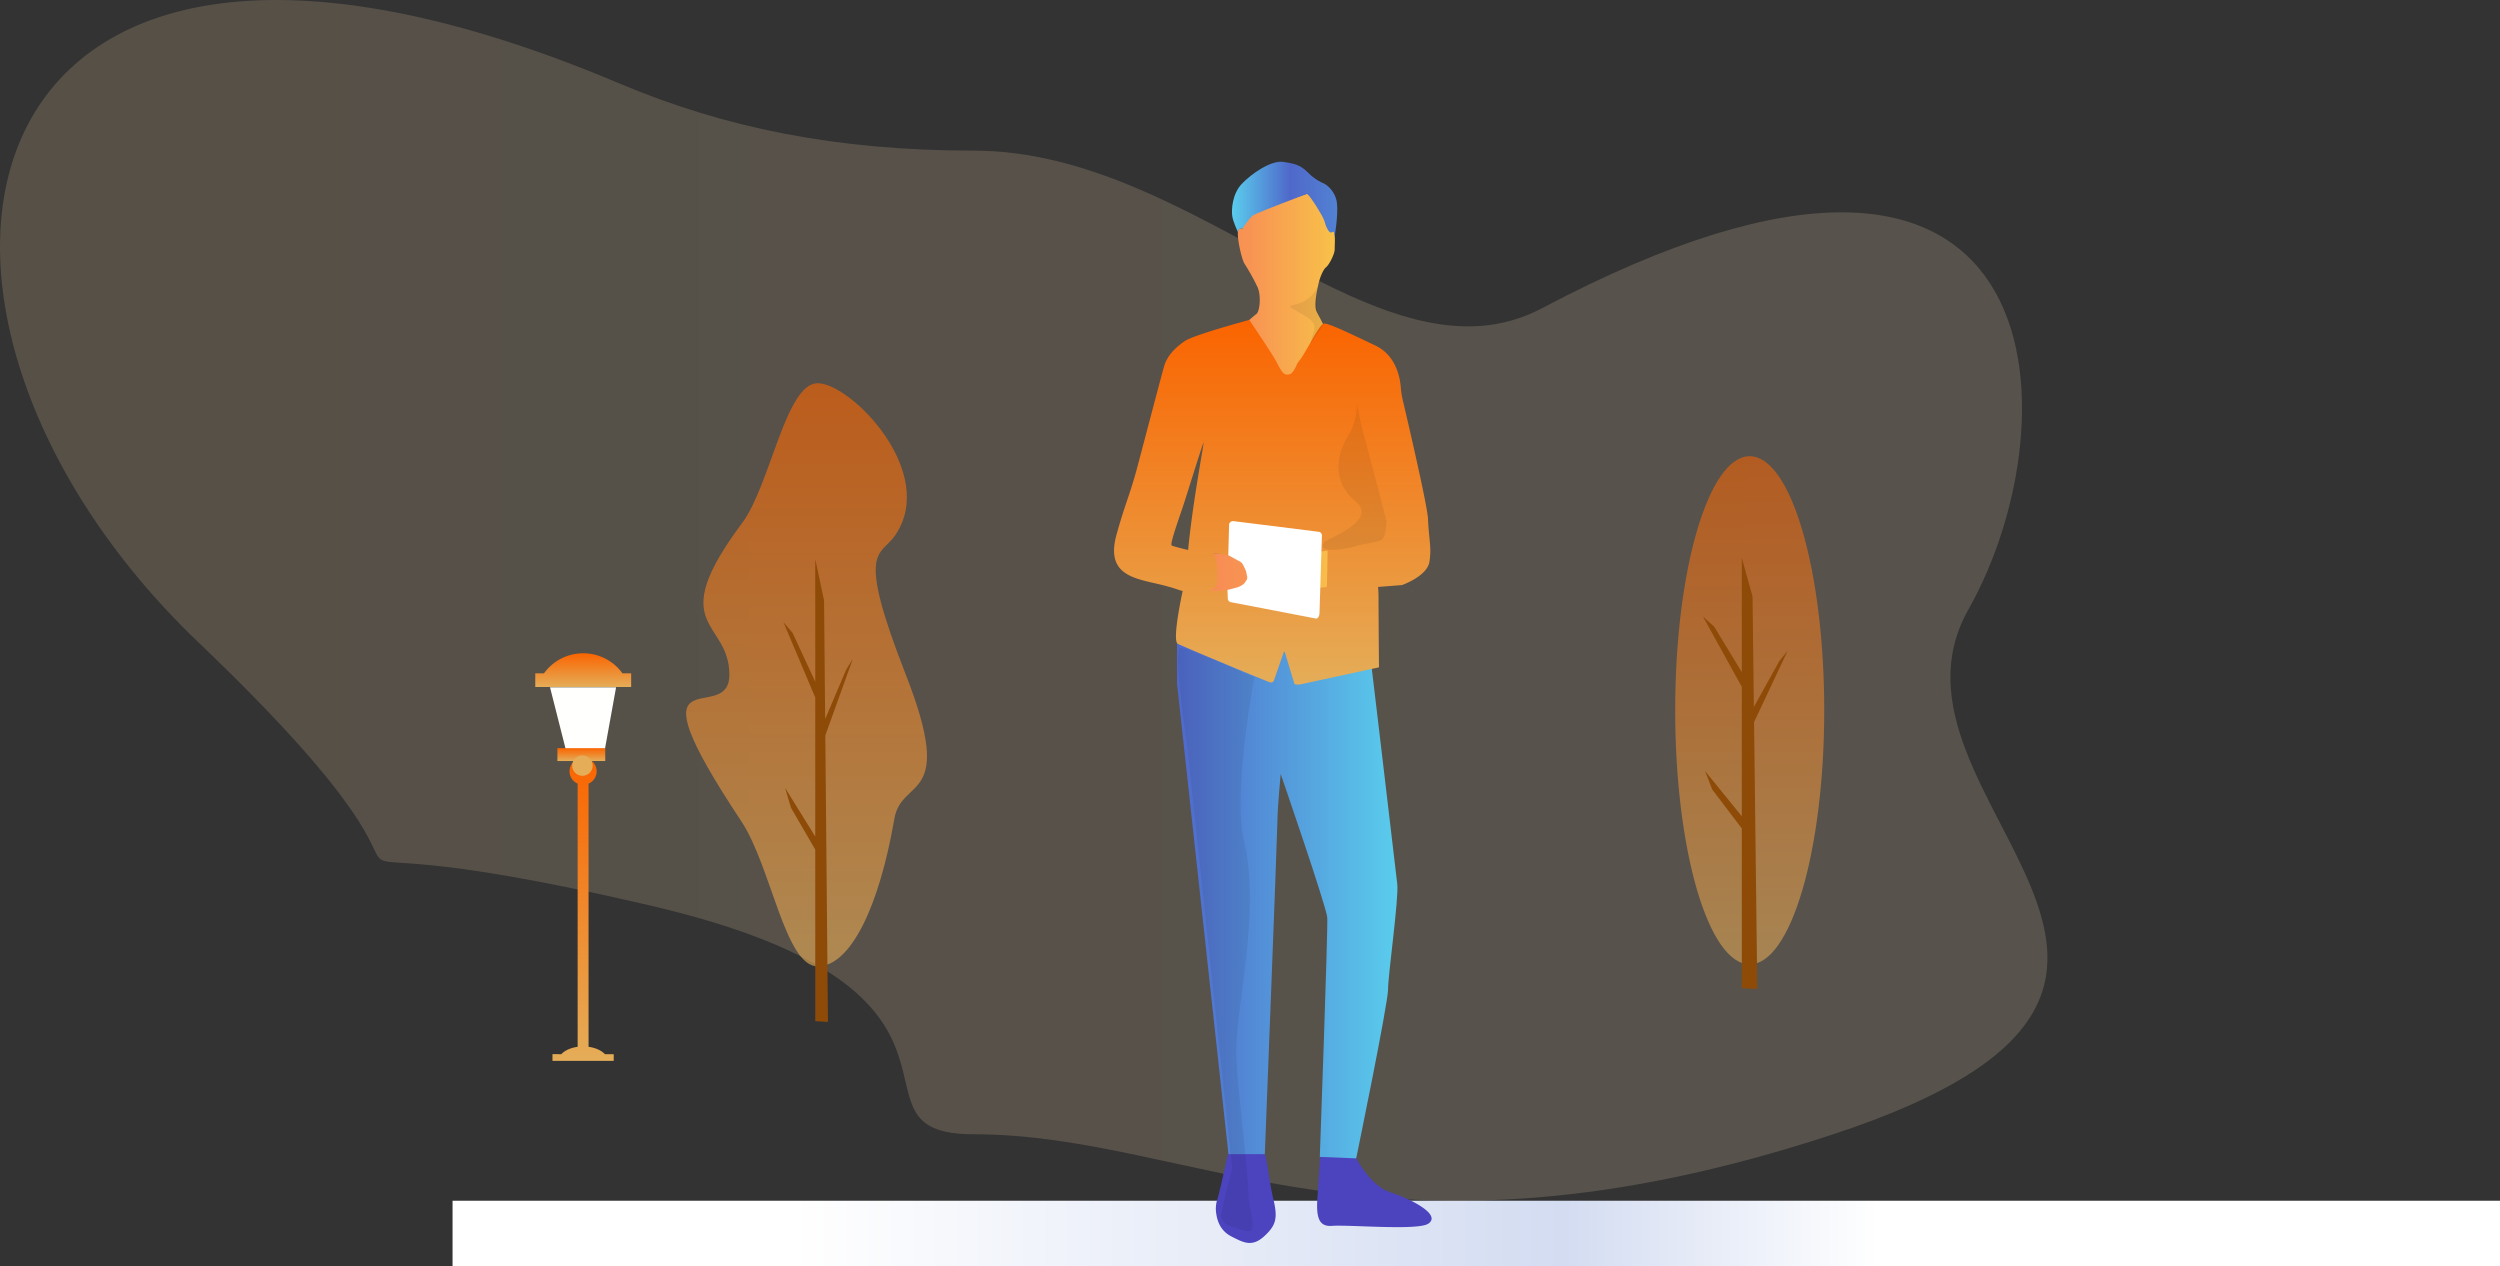 <svg xmlns="http://www.w3.org/2000/svg" width="685" height="347" viewBox="0 0 685 347">
    <rect x="0" y="0" width="685" height="347" fill="#333333" stroke="none"/>
    <defs>
        <linearGradient id="a" x1="83.448%" x2="30.361%" y1="50%" y2="50%">
            <stop offset="0%" stop-color="#FFF"/>
            <stop offset="71.112%" stop-color="#D3DCF1"/>
            <stop offset="100%" stop-color="#FFF"/>
        </linearGradient>
        <linearGradient id="b" x1="84.607%" x2="-36.658%" y1="62.925%" y2="62.925%">
            <stop offset="0%" stop-color="#D5C0A2"/>
            <stop offset="100%" stop-color="#CCAC7C"/>
        </linearGradient>
        <linearGradient id="c" x1="50%" x2="50%" y1="0%" y2="100%">
            <stop offset="0%" stop-color="#FA6400"/>
            <stop offset="100%" stop-color="#E5AD58"/>
        </linearGradient>
        <linearGradient id="d" x1="50%" x2="50%" y1="0%" y2="100%">
            <stop offset="0%" stop-color="#FA6400"/>
            <stop offset="100%" stop-color="#E5AD58"/>
        </linearGradient>
        <linearGradient id="e" x1="50%" x2="50%" y1="0%" y2="100%">
            <stop offset="0%" stop-color="#FA6400"/>
            <stop offset="100%" stop-color="#E5AD58"/>
        </linearGradient>
        <linearGradient id="f" x1="50%" x2="50%" y1="0%" y2="100%">
            <stop offset="0%" stop-color="#FA6400"/>
            <stop offset="100%" stop-color="#E5AD58"/>
        </linearGradient>
        <linearGradient id="g" x1="50%" x2="50%" y1="0%" y2="100%">
            <stop offset="0%" stop-color="#FA6400"/>
            <stop offset="100%" stop-color="#E5AD58"/>
        </linearGradient>
        <linearGradient id="h" x1="0%" y1="50%" y2="50%">
            <stop offset="0%" stop-color="#4F68CA"/>
            <stop offset="100%" stop-color="#5ACEED"/>
        </linearGradient>
        <linearGradient id="i" x1="0%" y1="50%" y2="50%">
            <stop offset="0%" stop-color="#F87B58"/>
            <stop offset="0%" stop-color="#F87B58"/>
            <stop offset="41%" stop-color="#F89453"/>
            <stop offset="71%" stop-color="#F8C548"/>
            <stop offset="100%" stop-color="#F89C51"/>
        </linearGradient>
        <linearGradient id="j" x1="50%" x2="50%" y1="0%" y2="100%">
            <stop offset="0%" stop-color="#FA6400"/>
            <stop offset="100%" stop-color="#E5AD58"/>
        </linearGradient>
        <linearGradient id="k" x1="0%" y1="50%" y2="50%">
            <stop offset="0%" stop-color="#5ACEED"/>
            <stop offset="55%" stop-color="#4F68CA"/>
            <stop offset="100%" stop-color="#5282D3"/>
        </linearGradient>
    </defs>
    <g fill="none" fill-rule="evenodd">
        <path fill="url(#a)" fill-rule="nonzero" d="M124 329h561v18H124z" transform="matrix(-1 0 0 1 809 0)"/>
        <path fill="url(#b)" fill-rule="nonzero" d="M266.776 310.79c60.63 0 111.084 40.972 235.537 0 124.452-40.972 7.63-91.769 37.036-143.793 29.405-52.024 25.761-158.02-116.797-82.567-44.303 23.45-94.225-43.16-155.776-43.16-37.635 0-68.302-6.25-97.063-18.404C-15.095-55.232-41.517 84.43 54.394 176.031c95.912 91.6-4.896 42.087 123.585 72.04 101.917 23.76 49.545 62.72 88.797 62.72z" opacity=".222"/>
        <path fill="url(#c)" d="M0 69.614c0 38.446 9.142 69.614 20.42 69.614 11.278 0 20.42-31.168 20.42-69.614C40.84 31.167 31.699 0 20.42 0 9.142 0 0 31.167 0 69.614" opacity=".558" transform="translate(459 125)"/>
        <path fill="#8E4A07" d="M487.566 181.085l-7.006 12.607-.367-30.264-2.937-10.562v31.297l-7.57-12.46-3.062-2.747 10.632 19.237v35.482l-10.072-12.425 1.971 5.08 8.101 10.667v43.773l4.24.19-.885-73.1 9.207-19.556z"/>
        <path fill="url(#d)" d="M36.024 159.783c9.013 0 16.874-16.293 21.033-40.45 2.003-11.637 16.963-4.148 3.147-39.441-13.816-35.294-7.027-32.219-2.937-38.191C69.09 24.438 45.192 0 36.024 0 27.29 0 23.02 28.022 15.388 38.239c-21.692 29.044-3.542 26.39-3.542 41.653 0 14.625-28.713-8.08 3.266 40.123 8.207 12.371 11.985 39.768 20.912 39.768z" opacity=".613" transform="translate(188 105)"/>
        <path fill="#8E4A07" d="M231.844 183.49l-5.75 13.537-.302-32.497-2.41-11.342v33.608l-6.215-13.381-2.513-2.95 8.727 20.658v38.101l-8.268-13.342 1.618 5.454 6.65 11.455v47.004l3.48.205-.726-78.496 7.557-21z"/>
        <g>
            <path fill="url(#e)" d="M15.266 107.827V35.712a3.677 3.677 0 0 0 2.221-3.367c0-2.032-1.664-3.678-3.717-3.678-2.052 0-3.716 1.646-3.716 3.678 0 1.505.914 2.797 2.221 3.367v72.115c-1.912.258-3.525 1.004-4.48 2.014H5.38v1.841H22.16v-1.84h-2.413c-.955-1.011-2.567-1.757-4.481-2.015" transform="translate(146 179)"/>
            <path fill="url(#f)" d="M13.803 0C9.363 0 5.44 2.174 3.048 5.502H.667v3.733h26.272V5.502h-2.383A13.212 13.212 0 0 0 13.803 0" transform="translate(146 179)"/>
            <path fill="#FFFFFE" d="M155.499 207.237h9.885l3.421-18.904h-18.097l4.79 18.904"/>
            <path fill="url(#g)" d="M6.728 29.521h13.11V26H6.728z" transform="translate(146 179)"/>
            <path fill="#E5AD58" d="M159.583 207c-1.554 0-2.814 1.247-2.814 2.785s1.26 2.786 2.814 2.786c1.553 0 2.813-1.248 2.813-2.786s-1.26-2.785-2.813-2.785"/>
        </g>
        <g fill-rule="nonzero">
            <g fill="#4B44BE">
                <path d="M346.341 316.102l-1.595-.045-8.286.09s-1.817 8.536-2.792 12.093c-.044.222-.265.8-.354 1.245a8.887 8.887 0 0 0-.177 1.867c.177 3.246 1.373 5.958 4.253 7.425 3.146 1.6 5.584 3.068 8.951 0 3.368-3.068 3.81-5.024 2.526-10.36-1.285-5.335-1.728-12.137-2.526-12.315zM381.036 326.728c-5.716-1.823-9.527-9.604-9.527-9.604l-9.748-.578s-.532 7.914-.798 11.916c-.354 5.335.532 7.692 4.032 7.425 4.609-.356 23.352 1.334 26.32-.578 3.855-2.49-4.962-6.891-10.28-8.581z"/>
            </g>
            <path fill="url(#h)" d="M17.502 131.605v11.693l14.09 128.937h9.97s3.457-88.433 3.457-91.5c0-3.069.886-12.672.886-12.672s12.54 36.325 12.761 39.348c.222 3.023-2.038 65.58-2.038 65.58l9.97.4s8.729-42.327 8.729-46.328c0-4.002 2.968-24.81 2.525-28.811-.443-4.002-7.843-66.336-7.843-66.336l-15.286-.4-37.22.089z" transform="translate(305 44)"/>
            <path fill="url(#i)" d="M82.15 118.044l-.133-.178c.045.134.09.223.133.178zm-29.288-11.337l-5.583 2.312-.31 7.736 6.158 2.445c0-.044 6.736-.267 6.736-.311.044-.311 2.658-.222 3.855.533l20.87-7.202.753-5.024s1.55 6.313-5.45-6.403l-27.03 5.914zm24.946-25.521l-.443-2.534-1.064-.178 1.507 2.712zM39.214 13.827c-2.57 1.067-3.81 4.847-3.81 4.847s-1.241-.756-1.241 1.378 1.063 6.936 1.817 8.18a61.125 61.125 0 0 1 3.589 6.448c1.019 2.223.664 6.758-.4 7.425-1.063.667-20.027 17.74-20.027 17.74L3.5 108.04v1.912l2.393.845 2.482 2.134c.221.045 3.367 1.779 3.81 2.09a35.115 35.115 0 0 0 7.843 2.8c1.772.357 9.615.179 9.615.179l7.932-.178-1.374-10.137-11.742-.134-16.04-.8L24.68 69.226l51.31 9.203c-9.127-16.54-19.363-35.124-20.25-37.08-.753-1.6.045-5.424.488-7.425.399-1.823 1.285-4.046 2.127-4.713.842-.667 2.348-3.601 2.348-4.89 0-1.29.355-6.314-.709-5.247-.31.311-1.55-1.6-1.993-3.513-.71-2.756-2.615-4.712-4.83-6.49 0 0-11.3 3.734-13.825 4.8l-.133-.044z" transform="translate(305 44)"/>
            <path fill="url(#j)" d="M19.585 49.485c-2.481 1.69-4.786 3.957-5.627 6.892-.842 2.934-6.824 25.787-7.622 28.677-1.95 7.07-3.101 9.115-5.405 17.429-2.836 10.226 3.677 11.782 10.324 13.294C18.167 117.333 18.21 118 19.85 118c.266 0 8.463 1.69 8.729-2.98.177-2.934-.355-7.602-1.462-7.469-2.526.356-10.68-1.823-11.078-2.09-.532-.355 1.773-6.757 3.102-10.714.975-2.935 4.741-15.117 5.583-17.385.443-1.245-2.127 11.827-3.678 24.632-.044.489-.664 5.468-.487 5.468 1.86 0 6.956.09 8.552.267 7.178.845 8.551 4.268 8.108 7.025-.797 4.802-18.255 2.579-18.167 3.201 0 0-3.013 13.605-1.33 14.45 1.463.756 21.048 8.937 25.213 10.537a.884.884 0 0 0 1.152-.533v-.045l2.659-7.647c.044-.089.133-.133.221-.089.045 0 .089.045.089.09l2.526 8.358c.044.222.221.4.398.489h1.108l21.756-4.713s-.088-8.626-.133-19.652c0-1.111-.177-5.202-.974-4.446-.798.756-18.965 3.157-20.959 2.312-4.21-1.778-3.102-6.18-1.64-8.003 1.684-2.09 23.13-3.112 23.219-4.668.354-6.758-.177-24.498-.532-22.364-.532 3.334-13.071 21.563-13.071 24.72s-.222 11.16-.222 11.16l20.604-1.6s6.913-2.402 7.533-6.403c.62-4.002-.133-5.78-.399-11.738-.177-3.78-5.494-26.499-7-32.946a22.36 22.36 0 0 1-.444-2.934c-.177-2.668-1.24-8.892-6.956-11.604-7.09-3.38-12.629-6.047-14.047-6.047-1.329 0-4.962 8.003-6.868 10.27-.842 1.023-.664 1.512-1.772 3.024-.576.8-1.64.933-2.437.4-.177-.133-.31-.311-.443-.49-.62-.888-1.152-1.867-1.64-2.845-.842-1.69-7.355-11.337-7.355-11.337s-15.243 4.09-17.724 5.824" transform="translate(305 44)"/>
            <path fill="url(#k)" d="M53.127 9.115s-13.913 5.201-14.888 5.957c-.974.756-2.835 3.602-2.835 3.602s-.975-.534-1.197.933c0 0-1.418-2.934-1.595-4.58-.177-1.644 0-5.868 2.659-8.67 2.658-2.8 8.02-6.49 11.343-6.001 3.323.489 4.741.889 6.824 2.979 2.082 2.09 3.855 2.712 4.475 3.023.62.311 3.013 2.045 3.412 5.29.399 3.246-.71 9.738-.71 9.738s.311-2.535-.708-1.734c-.71.533-1.728-1.779-2.038-3.157-.4-1.334-3.988-7.025-4.742-7.38z" transform="translate(305 44)"/>
            <path fill="#000" d="M362.78 88.683c-.089-.266 1.507.934-.354-.4-2.615-1.912-1.374-9.737-1.374-9.737-.975 2.045-2.659 3.646-4.741 4.446-3.323 1.245-4.343.312.797 3.29 5.052 2.935 2.437 3.958 2.083 7.826M372.971 116.338l6.913 26.277s-.045 4.668-1.418 5.38c-1.374.71-5.716 1.155-6.735 1.6-1.02.445-11.61 2.668-8.862-1.067.62-.845 14.976-5.869 8.551-11.16-6.425-5.29-5.272-12.627-2.17-17.695 3.1-5.069 2.436-9.382 2.436-9.382l1.285 6.047zM343.683 185.609s-5.982 31.834-2.88 44.55c4.696 19.296-2.083 45.394-2.083 57.932 0 8.137 3.19 30.634 3.412 39.793.044 2.757 2.038 8.092.576 9.337-.62.533-4.431-.712-6.514-1.69a2.818 2.818 0 0 1-1.595-2.845l1.24-5.424 1.773-7.203-12.407-116.488s-3.988-25.921-1.728-26.01c2.26-.089 20.25 8.048 20.206 8.048" opacity=".07"/>
            <path fill="#FFF" d="M338.01 142.793l23.44 2.934c.488.133.798.578.754 1.111l-.665 21.253c-.044.667-.443 1.556-1.063 1.378l-23.307-4.49a1.053 1.053 0 0 1-.753-1.023l-.089-2.312 2.57-.667c.665-.178 1.285-.533 1.817-.934.133-.089.221-.177.31-.31l.532-.801c.177-.222.221-.534.177-.845a29.494 29.494 0 0 0-.31-1.512c-.045-.133-.089-.266-.133-.355l-.576-1.245a2.596 2.596 0 0 0-1.285-1.29l-.355-.177-2.525-1.379.221-8.314c0-.578.488-1.022 1.064-1.022h.177z"/>
        </g>
    </g>
</svg>
